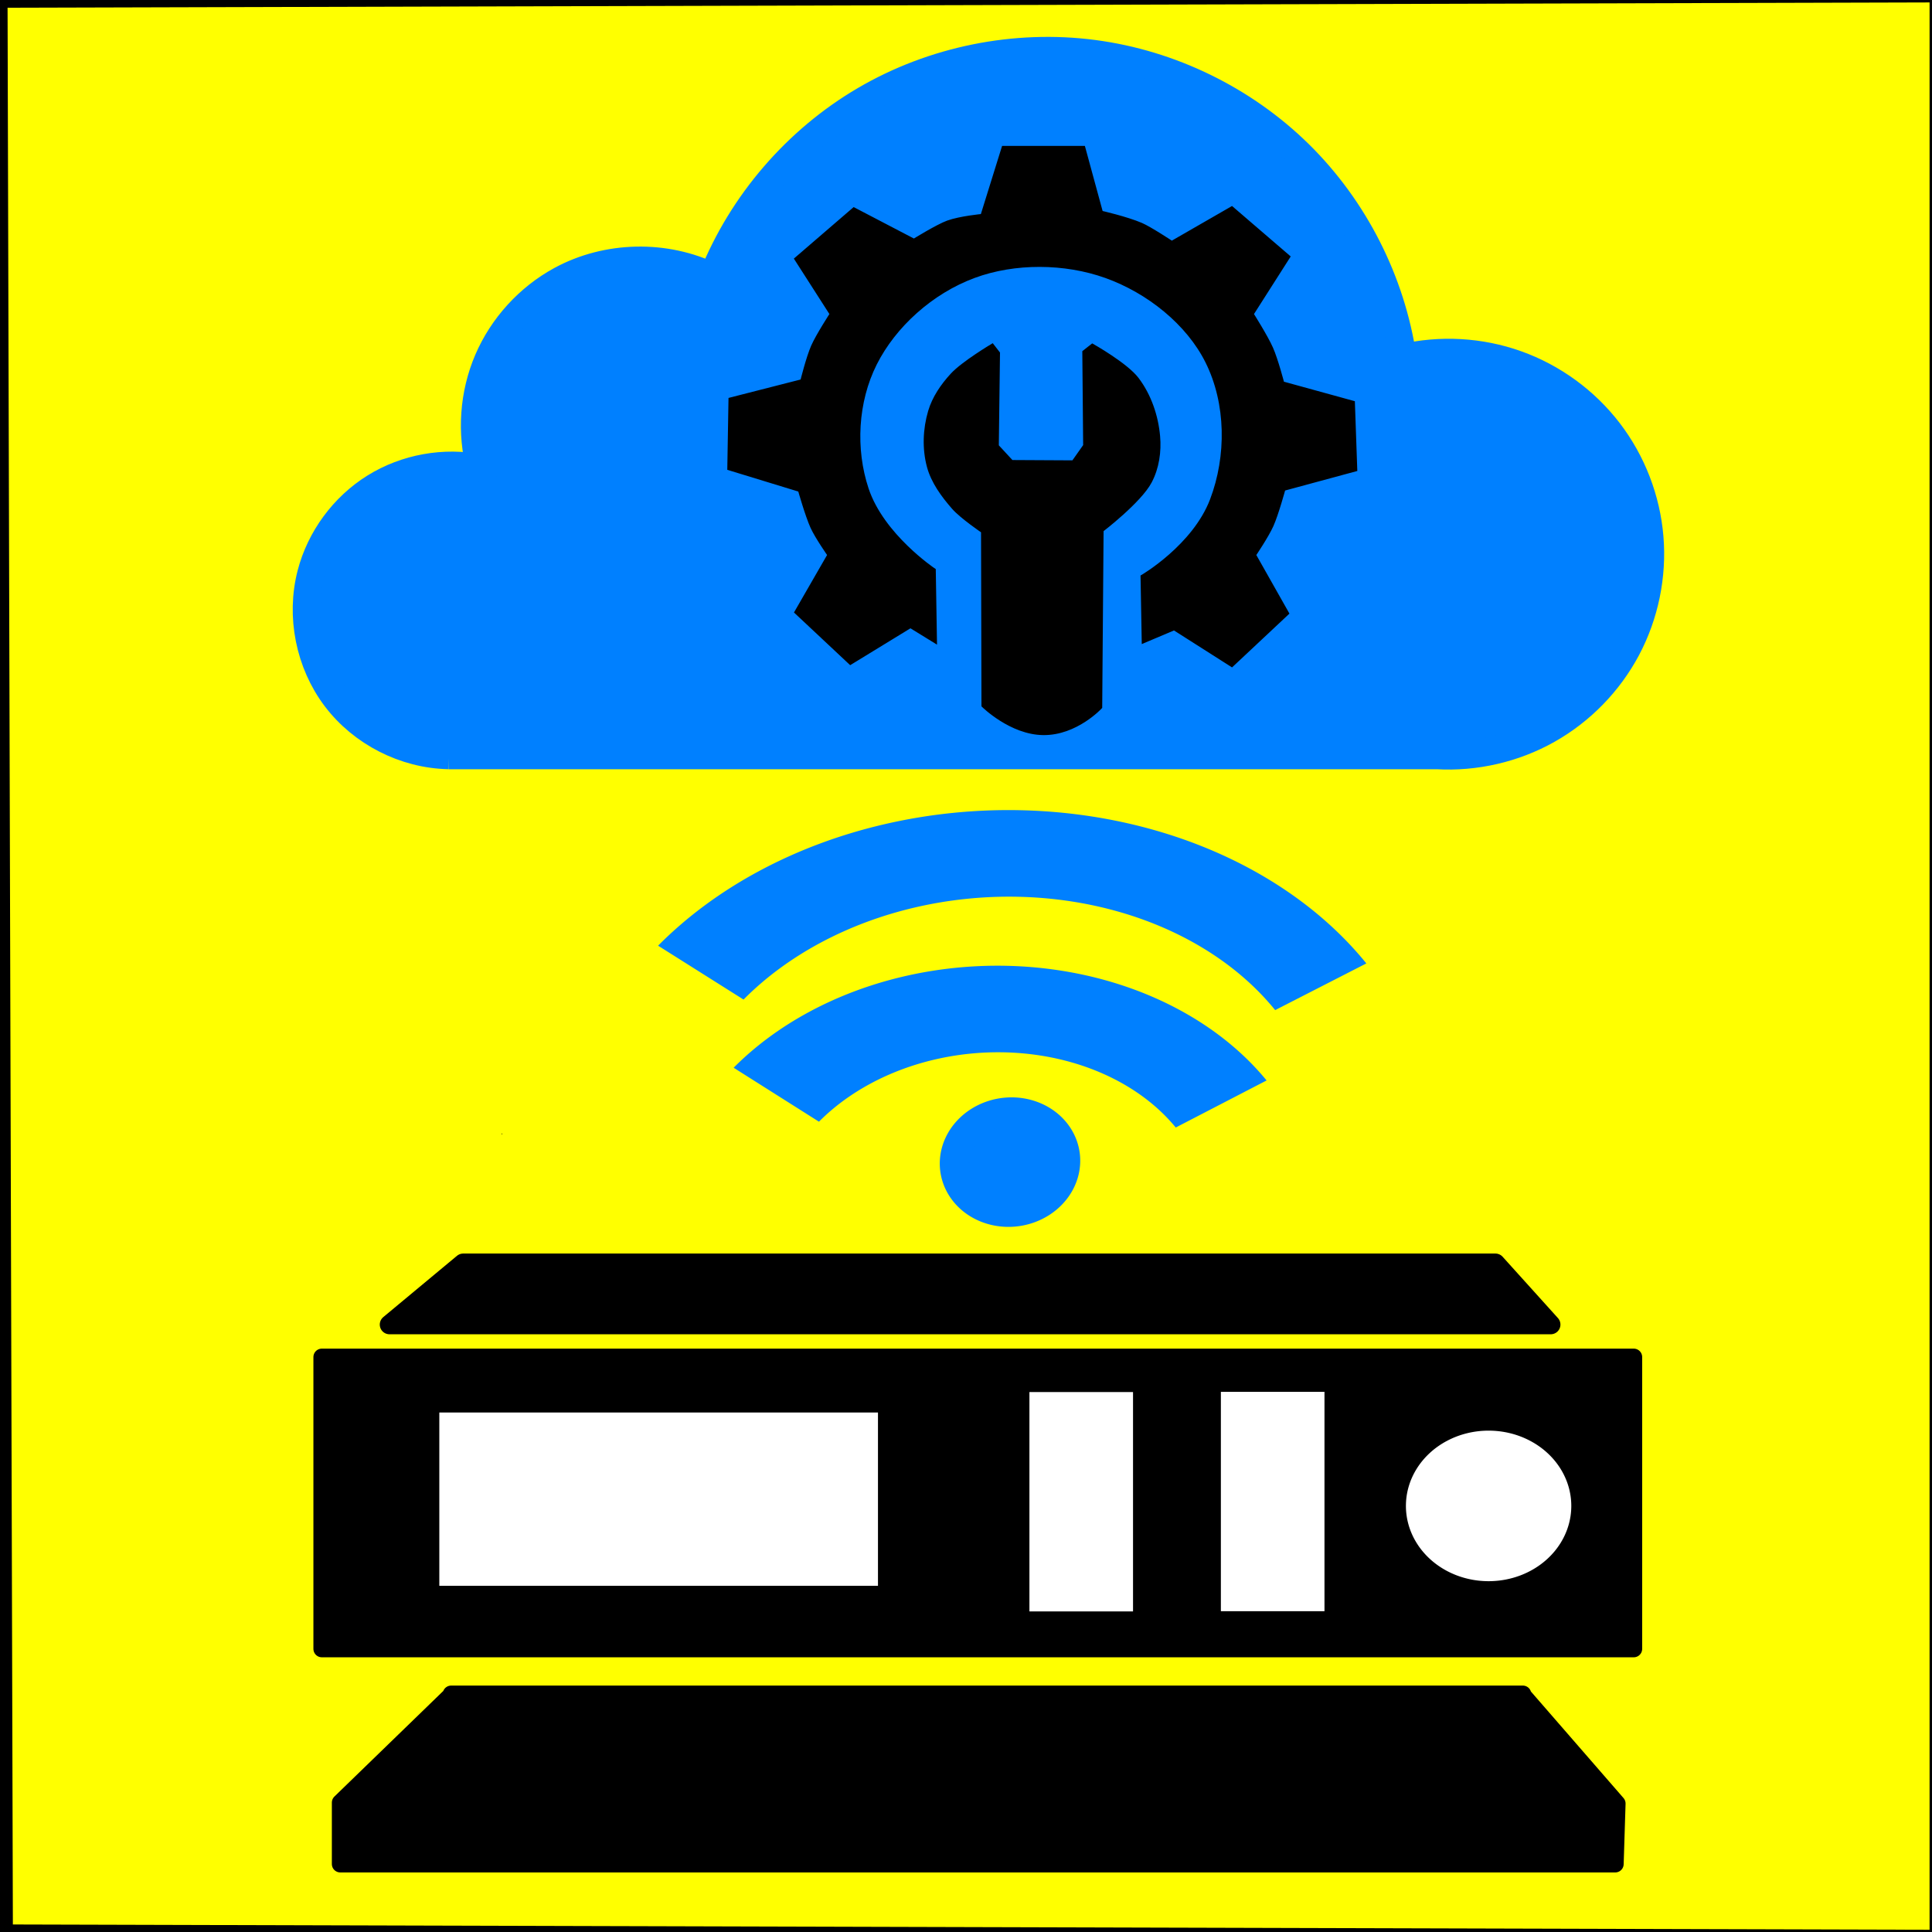 <?xml version="1.0" encoding="UTF-8" standalone="no"?>
<!-- Created with Inkscape (http://www.inkscape.org/) -->

<svg
   xmlns:osb="http://www.openswatchbook.org/uri/2009/osb"
   xmlns:dc="http://purl.org/dc/elements/1.1/"
   xmlns:cc="http://creativecommons.org/ns#"
   xmlns:rdf="http://www.w3.org/1999/02/22-rdf-syntax-ns#"
   xmlns:svg="http://www.w3.org/2000/svg"
   xmlns="http://www.w3.org/2000/svg"
   xmlns:sodipodi="http://sodipodi.sourceforge.net/DTD/sodipodi-0.dtd"
   xmlns:inkscape="http://www.inkscape.org/namespaces/inkscape"
   width="64"
   height="64"
   id="svg2"
   version="1.1"
   inkscape:version="0.48.4 r9939"
   sodipodi:docname="rait_icon.svg"
   inkscape:export-filename="C:\Users\kushagrabhargava\Desktop\rait_icon.png"
   inkscape:export-xdpi="90"
   inkscape:export-ydpi="90">
  <rect width="100%" height="100%" fill="#333333" stroke="none"/>
  <defs
     id="defs4">
    <inkscape:path-effect
       effect="spiro"
       id="path-effect6070"
       is_visible="true" />
    <linearGradient
       id="linearGradient4205"
       osb:paint="solid">
      <stop
         style="stop-color:#00ffff;stop-opacity:1;"
         offset="0"
         id="stop4207" />
    </linearGradient>
    <inkscape:perspective
       sodipodi:type="inkscape:persp3d"
       inkscape:vp_x="6.1905955 : 24.385996 : 1"
       inkscape:vp_y="-3.828589e-013 : 1000 : 0"
       inkscape:vp_z="16 : 5.333333 : 0"
       inkscape:persp3d-origin="16 : 10.666667 : 1"
       id="perspective3899" />
    <inkscape:path-effect
       effect="spiro"
       id="path-effect6070-1"
       is_visible="true" />
  </defs>
  <sodipodi:namedview
     id="base"
     pagecolor="#ffffff"
     bordercolor="#666666"
     borderopacity="1.0"
     inkscape:pageopacity="0.0"
     inkscape:pageshadow="2"
     inkscape:zoom="1"
     inkscape:cx="18.914454"
     inkscape:cy="42.96507"
     inkscape:document-units="px"
     inkscape:current-layer="layer1"
     showgrid="false"
     inkscape:window-width="1920"
     inkscape:window-height="1058"
     inkscape:window-x="-8"
     inkscape:window-y="-8"
     inkscape:window-maximized="1"
     inkscape:snap-global="false">
    <inkscape:grid
       type="xygrid"
       id="grid2985"
       empspacing="5"
       visible="true"
       enabled="true"
       snapvisiblegridlinesonly="true" />
  </sodipodi:namedview>
  <g
     inkscape:label="Layer 1"
     inkscape:groupmode="layer"
     id="layer1"
     transform="translate(0,-988.362)">
    <g
       id="g3933">
      <path
         transform="translate(0,988.362)"
         inkscape:connector-curvature="0"
         id="path3887"
         d="M 0,0.007 0.177,64 64.17,64.177 l 0,-64.347 z"
         style="fill:#ffff00;stroke:#000000;stroke-width:0.5;stroke-linecap:butt;stroke-linejoin:round;stroke-opacity:1;fill-opacity:1;stroke-miterlimit:4;stroke-dasharray:none" />
      <g
         id="g3923">
        <path
           inkscape:connector-curvature="0"
           id="path3992"
           d="m 14.945,1044.478 0,0.035 -3.673,3.562 0,2.035 42.235,0 0.063,-2.003 -3.124,-3.594 0,-0.035 z"
           style="fill:#000000;fill-opacity:1;stroke:#000000;stroke-width:0.558;stroke-linecap:round;stroke-linejoin:round;stroke-miterlimit:4;stroke-opacity:1;stroke-dasharray:none"
           sodipodi:nodetypes="ccccccccc" />
        <path
           inkscape:connector-curvature="0"
           id="path3990"
           d="m 12.902,1032.24 2.442,-2.031 34.194,0 1.832,2.031 z"
           style="fill:#000000;fill-opacity:1;stroke:#000000;stroke-width:0.643;stroke-linecap:round;stroke-linejoin:round;stroke-miterlimit:4;stroke-opacity:1;stroke-dasharray:none" />
        <g
           id="g3916">
          <path
             style="fill:#000000;fill-opacity:1;stroke:#000000;stroke-width:0.558;stroke-linecap:round;stroke-linejoin:round;stroke-miterlimit:4;stroke-opacity:1;stroke-dasharray:none"
             d="m 10.661,1033.316 43.459,0 0,9.667 -43.459,0 z"
             id="path3988"
             inkscape:connector-curvature="0" />
          <path
             style="fill:#ffffff;fill-opacity:1;stroke:#ffffff;stroke-width:2.296;stroke-linecap:butt;stroke-linejoin:miter;stroke-miterlimit:4;stroke-opacity:1;stroke-dasharray:none"
             d="m 15.701,1036.301 0,3.445 12.235,0 0,-3.445 z"
             id="path4032"
             inkscape:connector-curvature="0" />
          <path
             sodipodi:type="star"
             style="fill:#ffffff;fill-opacity:1;stroke:#ffffff;stroke-width:0.2;stroke-miterlimit:4;stroke-opacity:1;stroke-dasharray:none"
             id="path4046"
             sodipodi:sides="4"
             sodipodi:cx="13"
             sodipodi:cy="22"
             sodipodi:r1="1.4142137"
             sodipodi:r2="1"
             sodipodi:arg1="0.78539816"
             sodipodi:arg2="1.5707963"
             inkscape:flatsided="true"
             inkscape:rounded="0"
             inkscape:randomized="0"
             d="m 14,23 -2,0 0,-2 2,0 z"
             transform="matrix(1.56,0,0,3.303,15.537,965.443)" />
          <path
             sodipodi:type="star"
             style="fill:#ffffff;fill-opacity:1;stroke:#ffffff;stroke-width:0.2;stroke-miterlimit:4;stroke-opacity:1;stroke-dasharray:none"
             id="path4046-8"
             sodipodi:sides="4"
             sodipodi:cx="13"
             sodipodi:cy="22"
             sodipodi:r1="1.4142137"
             sodipodi:r2="1"
             sodipodi:arg1="0.78539816"
             sodipodi:arg2="1.5707963"
             inkscape:flatsided="true"
             inkscape:rounded="0"
             inkscape:randomized="0"
             d="m 14,23 -2,0 0,-2 2,0 z"
             transform="matrix(1.56,0,0,3.303,21.879,965.436)" />
          <path
             transform="matrix(4.494,0,0,3.845,-33.791,954.98)"
             d="m 19,21.656 a 0.508,0.547 0 1 1 -1.016,0 0.508,0.547 0 1 1 1.016,0 z"
             sodipodi:ry="0.546875"
             sodipodi:rx="0.5078125"
             sodipodi:cy="21.65625"
             sodipodi:cx="18.492188"
             id="path4172"
             style="fill:#ffffff;fill-opacity:1;stroke:#ffffff;stroke-width:0.203;stroke-linecap:round;stroke-linejoin:miter;stroke-miterlimit:4;stroke-opacity:1;stroke-dasharray:none;stroke-dashoffset:0"
             sodipodi:type="arc" />
        </g>
      </g>
      <path
         style="fill:#000000;fill-opacity:1;fill-rule:nonzero;stroke:#000000;stroke-width:0.003;stroke-linecap:round;stroke-linejoin:miter;stroke-miterlimit:4;stroke-opacity:1;stroke-dasharray:none;stroke-dashoffset:0"
         d="m 16.618,1025.93 c -6.78e-4,-0.017 0.003,-0.026 0.008,-0.021 0.005,0.01 0.006,0.019 0.001,0.03 -0.005,0.013 -0.009,0.01 -0.009,-0.01 z"
         id="path4112"
         inkscape:connector-curvature="0" />
      <path
         style="fill:#000000;fill-opacity:1;fill-rule:nonzero;stroke:#000000;stroke-width:0.003;stroke-linecap:round;stroke-linejoin:miter;stroke-miterlimit:4;stroke-opacity:1;stroke-dasharray:none;stroke-dashoffset:0"
         d=""
         id="path4114"
         inkscape:connector-curvature="0" />
      <g
         id="g3911">
        <path
           sodipodi:end="3.1798946"
           sodipodi:start="1.2775611"
           transform="matrix(-2.379,1.343,-1.699,-1.903,92.241,1014.032)"
           d="M 21.236,9.42 A 3.138,3.027 0 0 1 17.194,6.406"
           sodipodi:ry="3.0273008"
           sodipodi:rx="3.1377864"
           sodipodi:cy="6.522059"
           sodipodi:cx="20.329321"
           id="path4211-2"
           style="fill:none;stroke:#0080ff;stroke-width:1.231;stroke-linecap:butt;stroke-linejoin:round;stroke-miterlimit:4;stroke-opacity:1;stroke-dasharray:none;stroke-dashoffset:0"
           sodipodi:type="arc"
           sodipodi:open="true" />
        <path
           sodipodi:end="3.1413056"
           sodipodi:start="1.2290997"
           transform="matrix(-3.403,1.74,-2.203,-2.721,116.626,1008.885)"
           d="M 21.381,9.374 A 3.138,3.027 0 0 1 17.192,6.523"
           sodipodi:ry="3.0273008"
           sodipodi:rx="3.1377864"
           sodipodi:cy="6.522059"
           sodipodi:cx="20.329321"
           id="path4211-2-7"
           style="fill:none;stroke:#0080ff;stroke-width:0.888;stroke-linecap:butt;stroke-linejoin:bevel;stroke-miterlimit:4;stroke-opacity:1;stroke-dasharray:none;stroke-dashoffset:0"
           sodipodi:type="arc"
           sodipodi:open="true" />
        <path
           transform="matrix(-0.489,0.311,-0.336,-0.457,45.59,1023.517)"
           d="m 23.467,6.522 a 3.138,3.027 0 1 1 -6.276,0 3.138,3.027 0 1 1 6.276,0 z"
           sodipodi:ry="3.0273008"
           sodipodi:rx="3.1377864"
           sodipodi:cy="6.522059"
           sodipodi:cx="20.329321"
           id="path4211-2-9"
           style="fill:#0080ff;fill-opacity:1;stroke:#0080ff;stroke-width:1.636;stroke-linecap:butt;stroke-linejoin:round;stroke-miterlimit:4;stroke-opacity:1;stroke-dasharray:none;stroke-dashoffset:0"
           sodipodi:type="arc" />
      </g>
      <g
         transform="translate(0.062,0.312)"
         id="g3905">
        <path
           style="fill:#0080ff;fill-opacity:1;stroke:#0080ff;stroke-width:0.919px;stroke-linecap:butt;stroke-linejoin:miter;stroke-opacity:1"
           d="m 14.795,1013.071 c -1.445,-0.029 -2.861,-0.751 -3.733,-1.903 -0.872,-1.153 -1.182,-2.711 -0.818,-4.11 0.306,-1.175 1.077,-2.222 2.107,-2.864 1.03,-0.642 2.31,-0.872 3.5,-0.63 -0.317,-1.176 -0.226,-2.459 0.253,-3.579 0.48,-1.12 1.345,-2.07 2.415,-2.653 1.529,-0.832 3.461,-0.873 5.024,-0.107 0.974,-2.437 2.779,-4.534 5.043,-5.861 2.265,-1.327 4.976,-1.875 7.579,-1.533 2.548,0.335 4.976,1.52 6.808,3.322 1.831,1.802 3.055,4.212 3.431,6.754 1.243,-0.292 2.57,-0.218 3.772,0.212 1.203,0.429 2.276,1.212 3.053,2.226 0.773,1.008 1.249,2.241 1.354,3.507 0.106,1.266 -0.16,2.56 -0.755,3.683 -0.595,1.122 -1.518,2.068 -2.625,2.691 -1.107,0.623 -2.395,0.92 -3.663,0.846 l -32.747,0"
           id="path6068"
           inkscape:path-effect="#path-effect6070-1"
           inkscape:original-d="m 14.795498,1013.0706 c 0,0 -5.2400901,-1.1176 -4.550458,-6.0131 0.855245,-6.071 5.606815,-3.4941 5.606815,-3.4941 0,0 0.767759,-4.17263 2.668736,-6.23112 5.842319,-6.32638 5.023619,-0.10696 5.023619,-0.10696 0,0 3.947835,-9.5923 12.62219,-7.39449 6.821894,1.72845 10.238531,10.07602 10.238531,10.07602 0,0 2.715743,-7.76872 6.825687,2.43775 3.484312,8.6527 -5.688073,10.726 -5.688073,10.726 z"
           inkscape:connector-curvature="0"
           sodipodi:nodetypes="cscscscscc" />
        <g
           id="g3901">
          <path
             sodipodi:nodetypes="ccsccsssccccccccsssscc"
             inkscape:connector-curvature="0"
             id="path3868"
             d="m 32.496,1005.651 0.014,5.772 c 0,0 0.918,0.91 1.991,0.918 1.083,0.011 1.889,-0.864 1.889,-0.864 l 0.046,-5.862 c 0,0 1.253,-0.957 1.599,-1.61 0.242,-0.457 0.318,-0.997 0.273,-1.503 -0.059,-0.665 -0.287,-1.348 -0.702,-1.896 -0.364,-0.48 -1.482,-1.109 -1.482,-1.109 l -0.273,0.215 0.028,3.101 -0.385,0.547 -2.045,-0.011 -0.484,-0.524 0.039,-3.077 -0.195,-0.251 c 0,0 -0.96,0.572 -1.326,0.966 -0.328,0.354 -0.609,0.768 -0.741,1.217 -0.173,0.587 -0.198,1.234 -0.039,1.825 0.136,0.503 0.465,0.956 0.819,1.36 0.271,0.31 0.975,0.787 0.975,0.787 z"
             style="fill:#000000;fill-opacity:1;stroke:#000000;stroke-width:0.12;stroke-linecap:butt;stroke-linejoin:miter;stroke-miterlimit:4;stroke-opacity:1;stroke-dasharray:none" />
          <path
             sodipodi:nodetypes="ccssssssccccccsccccsccccsccccsccccsccccsccccc"
             inkscape:connector-curvature="0"
             id="path3870"
             d="m 30.916,1009.296 -0.039,-2.362 c 0,0 -1.711,-1.143 -2.223,-2.684 -0.441,-1.326 -0.359,-2.892 0.273,-4.151 0.635,-1.264 1.869,-2.377 3.276,-2.898 1.35,-0.5 3.011,-0.485 4.368,0 1.415,0.506 2.722,1.56 3.354,2.827 0.693,1.389 0.703,3.138 0.156,4.58 -0.585,1.542 -2.301,2.541 -2.301,2.541 l 0.039,2.147 1.014,-0.429 1.911,1.216 1.833,-1.718 -1.092,-1.932 c 0,0 0.424,-0.627 0.581,-0.979 0.168,-0.376 0.394,-1.204 0.394,-1.204 l 2.379,-0.644 -0.078,-2.219 -2.34,-0.644 c 0,0 -0.203,-0.78 -0.371,-1.158 -0.17,-0.385 -0.643,-1.132 -0.643,-1.132 l 1.209,-1.896 -1.872,-1.61 -1.989,1.145 c 0,0 -0.723,-0.478 -1.015,-0.603 -0.488,-0.209 -1.325,-0.399 -1.325,-0.399 l -0.585,-2.147 -2.652,0 -0.702,2.254 c 0,0 -0.733,0.069 -1.141,0.217 -0.346,0.126 -1.121,0.606 -1.121,0.606 l -1.989,-1.038 -1.911,1.646 1.17,1.825 c 0,0 -0.459,0.706 -0.62,1.072 -0.164,0.374 -0.355,1.146 -0.355,1.146 l -2.379,0.608 -0.039,2.29 2.34,0.716 c 0,0 0.238,0.842 0.412,1.225 0.151,0.333 0.564,0.922 0.564,0.922 l -1.092,1.896 1.794,1.682 1.989,-1.217 z"
             style="fill:#000000;fill-opacity:1;stroke:#000000;stroke-width:0.12;stroke-linecap:butt;stroke-linejoin:miter;stroke-miterlimit:4;stroke-opacity:1;stroke-dasharray:none" />
        </g>
      </g>
    </g>
  </g>
</svg>
